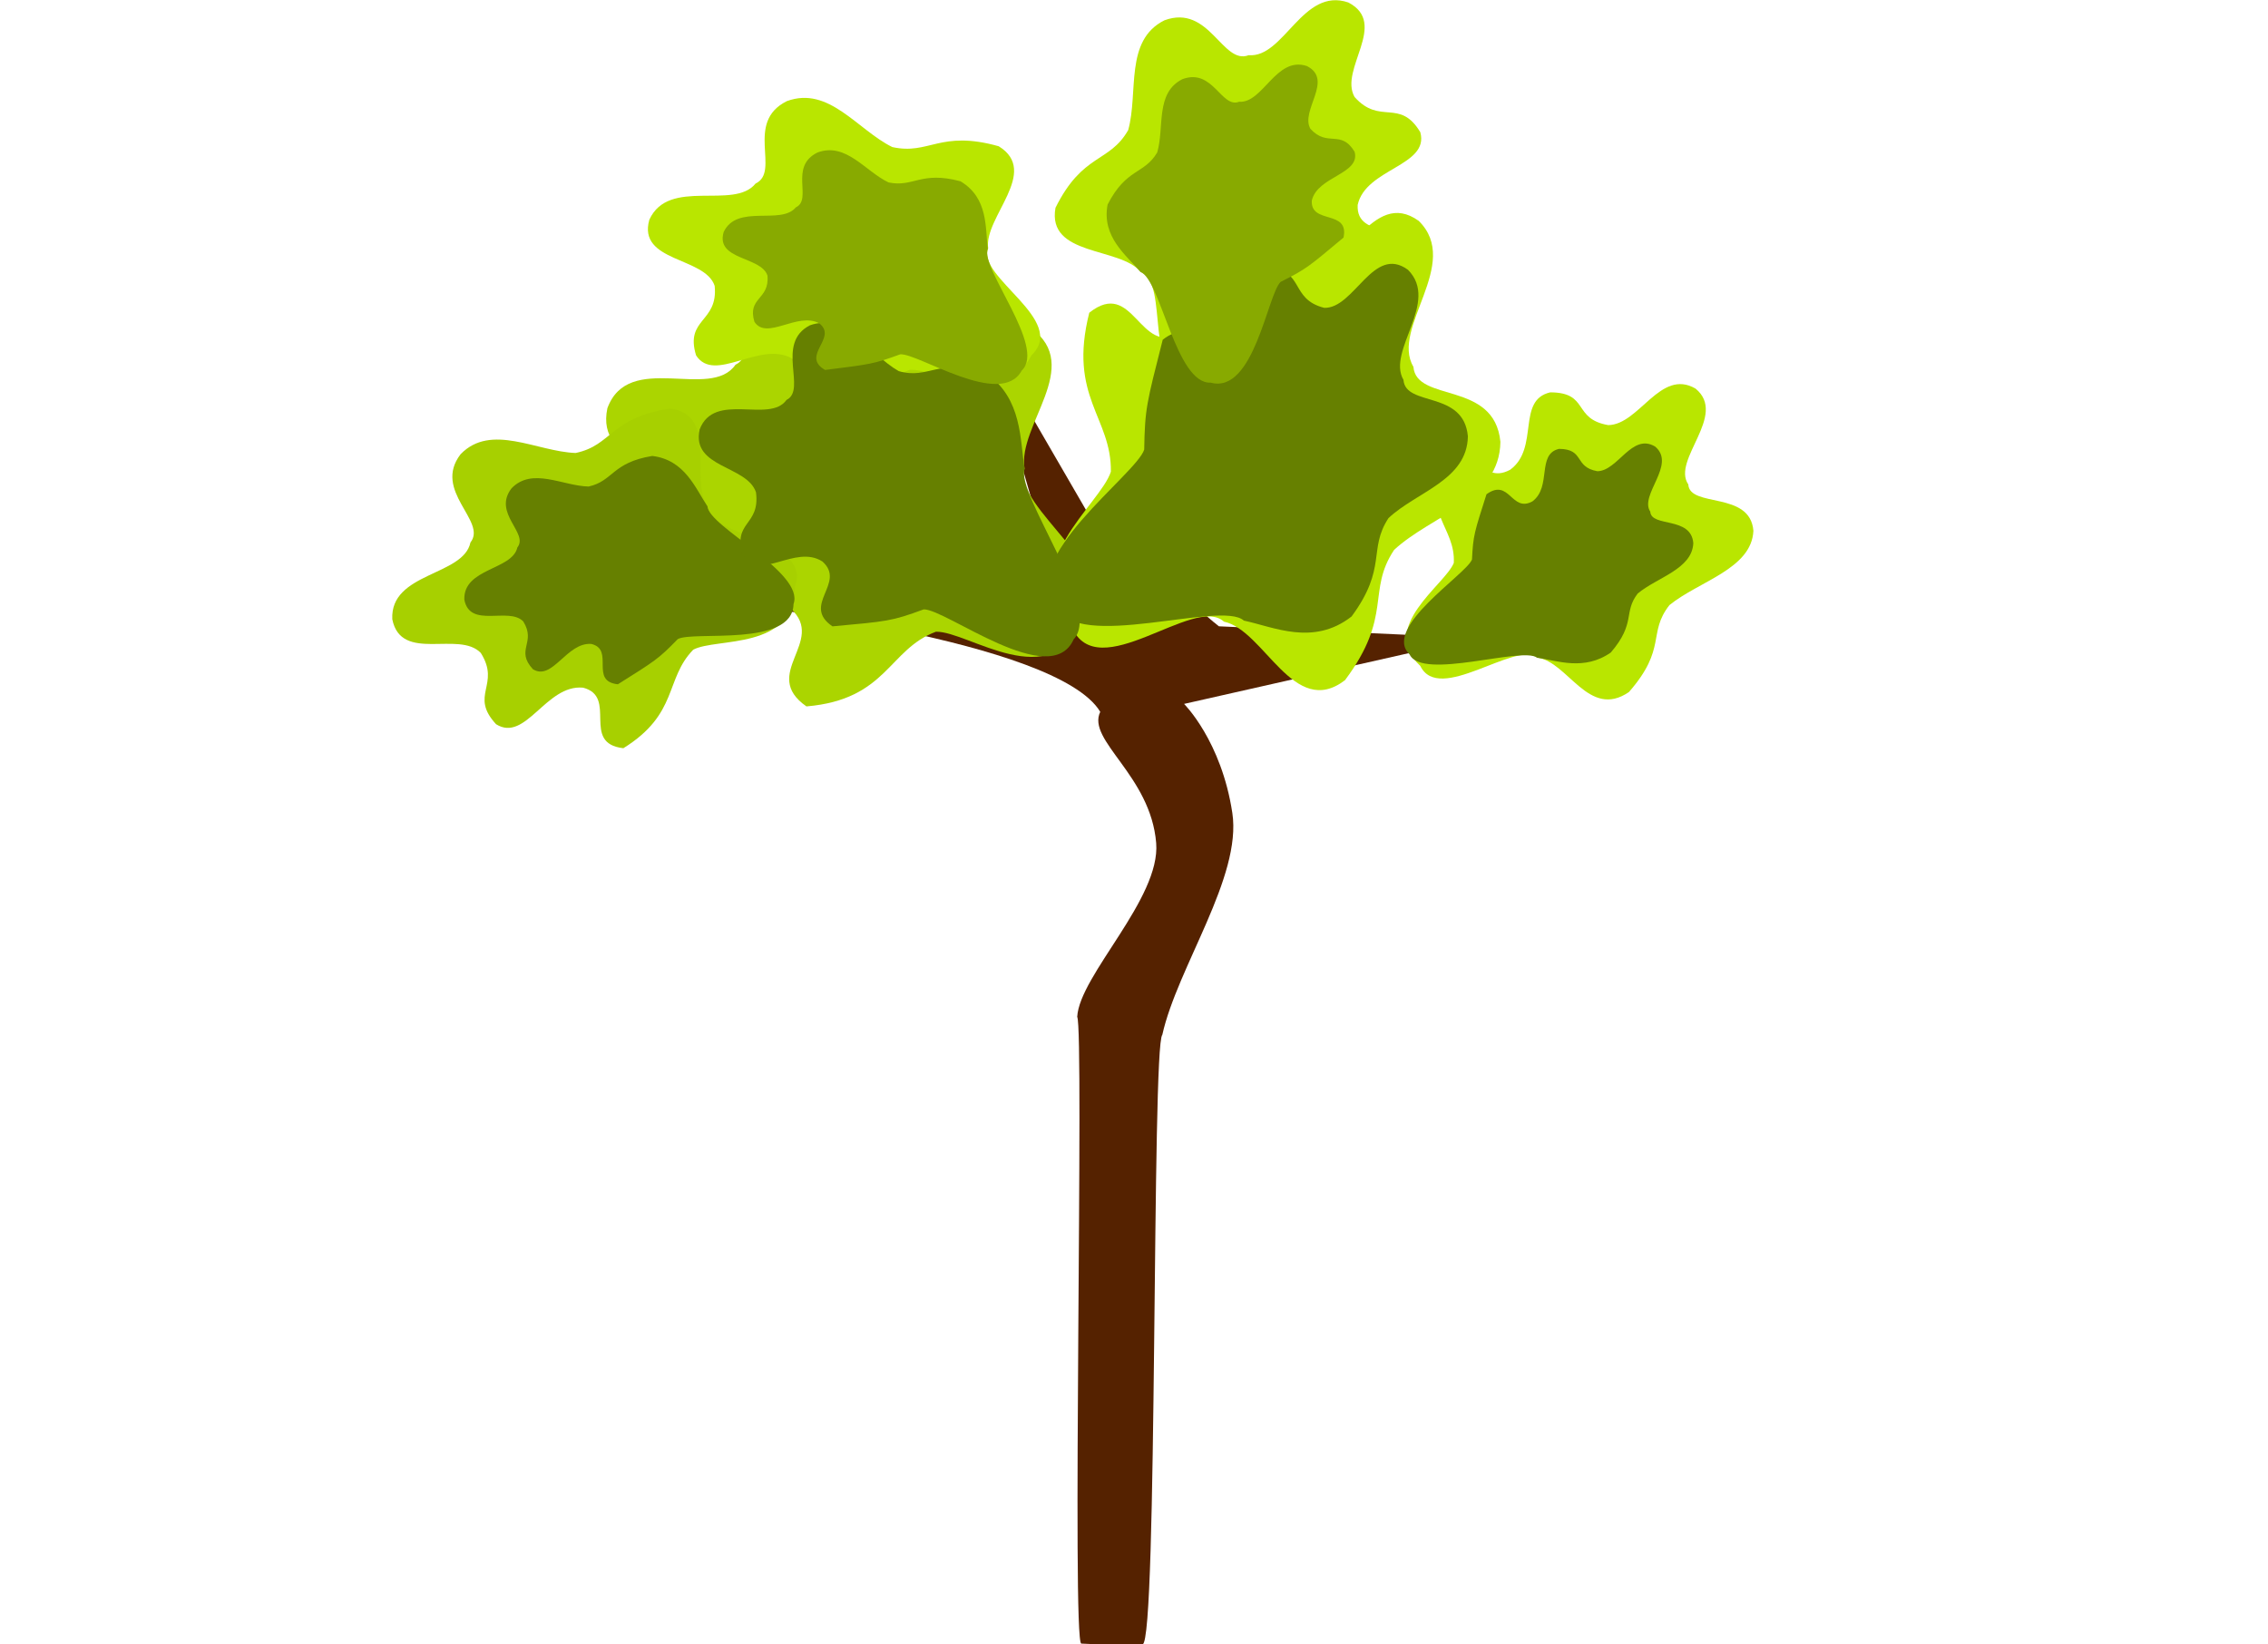 <svg width="1e3mm" height="725mm" version="1.1" viewBox="0 0 1e3 725" xmlns="http://www.w3.org/2000/svg">
    <g transform="translate(-413.42 1030.3)">
        <g stroke-width="1.279">
            <path d="m925.9-574.06c6.655-29.914 35.151-69.538 30.877-97.82-4.806-31.8-21.285-48.085-21.285-48.085l128.82-29.09-113.44-5.122c-54.975-42.793-0.056-85.585-0.084-128.38l-33.369 120.5-70.005-120.76 38.515 134.53c-119.92-25.448-147.77-15.49-147.77-15.49s141.17 15.398 160.38 47.302c-6.123 12.646 22.23 27.915 24.663 57.864 1.991 24.507-33.809 58.25-34.818 76.621 3.068 5.349-2.403 276.09 1.795 276.31 13.434 0.695 9.948 0.318 27 0.318 6.766 0 4.001-263.98 8.719-268.69z"
                  fill="#520"/>
            <path d="m762.11-761.93c-17.957-11.947-41.108 13.502-51.922-4.465-7.151-22.952 11.202-19.344 8.148-41.867-6.009-18.053-42.441-16.415-37.117-42.034 9.333-25.479 45.428-3.272 56.467-19.177 13.346-6.621-7.828-37.652 14.674-49.346 22.34-8.255 38.869 19.424 58.223 30.856 20.294 6.016 25.132-9.287 57.506 2.4 23.218 16.762-6.135 42.813-2.919 61.896-5.617 17.28 45.17 45.816 26.37 66.278-14.643 34.13-51.013 5.336-65.43 5.596-20.944 7.74-21.547 29.895-57.116 32.932-20.588-14.354 8.895-28.628-6.886-43.068z"
                  fill="#abd500"/>
            <path d="m670.46-727.13c-16.366-1.488-25.226 24.331-38.309 16.122-11.968-12.947 2.181-17.266-6.741-31.433-9.687-10.041-35.138 4.51-39.022-14.848-0.987-20.743 31.366-18.979 34.462-33.851 7.519-9.419-16.854-22.678-4.335-38.92 13.434-13.846 33.497-1.15 50.702-0.527 16.253-3.402 15.113-15.577 41.668-19.584 21.554 2.816 8.458 31.332 16.465 43.104 1.178 13.805 45.89 14.446 38.634 35.274-0.201 28.576-34.725 22.441-44.913 27.935-12.595 12.981-6.387 28.247-30.802 43.43-18.96-2.152-2.242-22.719-17.806-26.704z"
                  fill="#a7d000"/>
            <path d="m674.18-746.4c-10.946-0.866-17.114 16.534-25.8 11.131-7.897-8.591 1.617-11.605-4.229-21.039-6.396-6.66-23.571 3.313-25.997-9.647-0.473-13.912 21.177-12.992 23.384-22.997 5.12-6.382-11.081-15.082-2.55-26.083 9.121-9.401 22.441-1.044 33.957-0.766 10.915-2.416 10.262-10.577 28.08-13.481 14.408 1.714 19.072 14.377 24.326 22.212 0.664 9.255 42.997 29.061 37.95 43.098-0.394 19.179-44.171 11.661-51.043 15.431-8.551 8.814-9.909 9.531-26.397 19.918-12.677-1.29-1.296-15.229-11.682-17.775z"
                  fill="#668000"/>
        </g>
        <g transform="matrix(1.208 -.421 .421 1.208 76.155 439.47)" fill="#b9e600">
            <path d="m973.47-755.92c15.798-5.918 13.556-33.904 29.031-32.101 16.36 6.71 4.975 17.045 19.002 26.249 13.064 5.024 30.794-19.878 42.249-3.592 9.327 18.867-21.427 31.663-18.272 46.886-3.162 12.122 24.842 13.588 19.803 34.291-6.859 18.883-30.633 16.017-46.859 23.116-13.711 10.42-7.716 21.243-30.745 36.822-21.153 6.997-20.555-25.389-32.762-32.773-6.69-12.324-48.462 7.032-50.169-15.593-11.398-26.688 23.142-36.383 30.373-46.044 6.43-17.702-5.522-29.142 10.991-54.169 18.475-6.458 11.293 20.147 27.358 16.909z"/>
            <path d="m1045.7-777.48c6.747-10.982 27.832-4.489 28.629-16.548-2.83-13.571-12.334-6.696-17.4-18.922-2.004-10.78 19.531-19.979 8.689-31.465-13.115-10.311-27.225 10.849-38.422 5.847-9.714 0.326-6.896-21.189-23.436-20.907-15.404 1.976-16.556 20.518-24.266 31.623-9.896 8.627-17.329 2.223-32.48 17.042-8.326 14.863 16.524 19.954 20.453 30.487 8.483 7.189-12.193 35.593 4.868 40.763 18.804 13.223 31.076-11.343 39.48-15.18 14.441-1.852 21.507 9.182 42.967 0.927 7.536-12.923-13.817-12.024-9.082-23.667z"/>
            <path d="m844.17-791.68c-8.452-9.577-28.074-0.435-30.864-11.868 0.52-13.385 10.996-8.122 13.935-20.53 0.174-10.598-22.501-16.417-13.767-28.917 11.162-11.692 28.536 6.608 38.698 0.265 9.592-1.036 3.245-21.242 19.532-23.268 15.453-0.247 19.67 17.345 29.088 26.907 11.152 6.886 17.384-0.277 34.727 11.807 10.648 13.074-12.904 21.396-15.009 32.025-7.133 8.06 17.894 32.383 2.003 39.7-16.263 15.269-32.399-6.546-41.29-9.053-14.487 0.231-19.589 11.775-42.034 6.851-9.55-11.326 11.566-13.428 4.979-23.918z"/>
            <path d="m1065.3-673.99c12.088-3.717 9.834-21.951 21.816-20.645 12.758 4.506 4.16 11.135 15.163 17.245 10.181 3.381 23.407-12.675 32.556-1.979 7.554 12.358-15.953 20.425-13.233 30.359-2.216 7.862 19.436 9.055 15.932 22.486-4.944 12.231-23.354 10.164-35.751 14.646-10.392 6.665-5.561 13.76-23.052 23.703-16.202 4.374-16.346-16.699-25.909-21.608-5.396-8.078-37.288 4.164-39.029-10.575-9.3-17.466 17.189-23.482 22.592-29.708 4.634-11.467-4.808-19.013 7.475-35.161 14.145-4.046 9.096 13.208 21.44 11.237z"/>
        </g>
        <g stroke-width="1.279">
            <path d="m1089.1-809.26c8.633-6.484 1.771-20.812 11.714-23.142 11.451 0.076 6.417 7.96 16.91 9.851 9.079-0.117 15.198-17.052 25.482-10.87 9.47 8-7.088 21.297-2.154 28.679 0.411 7.083 18.053 1.913 18.98 13.934-0.558 11.444-15.852 14.976-24.52 22.175-6.459 8.422-0.627 12.874-11.853 26.004-11.74 8.192-23.479 3.618-32.488 2.303-6.556-5.098-50.736 10.157-56.22-1.448-12.283-11.696 24.904-35.209 27.497-41.853 0.523-10.729 1.053-12.025 6.394-28.768 10.187-7.338 10.939 8.259 20.262 3.136z"
                  fill="#668000"/>
            <path d="m776.08-782.72c-12.076-7.835-27.902 9.193-35.105-2.679-4.694-15.203 7.702-12.908 5.777-27.848-3.952-11.955-28.616-10.667-24.851-27.709 6.476-16.972 30.76-2.423 38.33-13.046 9.072-4.471-5.06-24.961 10.239-32.851 15.168-5.605 26.179 12.686 39.203 20.17 13.695 3.883 17.065-6.306 38.898 1.278 15.605 11.003 14.549 29.078 16.605 41.735-3.909 11.506 34.493 61.54 21.643 75.232-10.123 22.746-56.374-13.452-66.131-13.2-14.22 5.255-16.134 5.271-40.22 7.484-13.841-9.419 6.199-19.061-4.389-28.563z"
                  fill="#668000"/>
            <path d="m774.66-887.75c-9.584-5.242-23.141 7.686-28.596-0.661-3.281-10.855 6.766-9.643 5.739-20.409-2.794-8.527-23-6.692-19.3-19.19 5.913-12.546 25.23-2.881 31.805-10.862 7.578-3.574-3.224-17.919 9.57-24.201 12.602-4.619 20.935 8.245 31.306 13.197 11.052 2.316 14.178-5.197 31.746-0.494 12.353 7.41 10.83 20.559 12.047 29.663-3.615 8.488 25.946 43.376 14.942 53.775-9.105 16.867-45.586-7.699-53.571-7.159-11.815 4.331-13.379 4.412-33.148 6.897-10.969-6.326 5.763-14.051-2.544-20.557z"
                  fill="#8a0"/>
            <path d="m955.91-873.87c12.381-10.448 1.723-35.218 16.197-38.53 16.786 0.873 9.738 13.93 25.195 17.822 13.301 0.392 21.558-27.963 36.889-16.799 14.214 14.197-9.494 35.696-1.955 48.551 0.899 12.052 26.539 4.42 28.4 24.889-0.338 19.392-22.604 24.395-35.007 36.055-9.113 13.879-0.38 21.817-16.282 43.378-16.863 13.145-34.258 4.617-47.517 1.8-9.823-9.082-73.932 13.949-82.454-6.11-18.493-20.656 35.022-58.158 38.544-69.271 0.317-18.181 1.04-20.347 8.163-48.426 14.623-11.796 16.378 14.732 29.827 6.641z"
                  fill="#668000"/>
            <path d="m991.82-941.89c2.487-10.734 21.551-11.619 18.867-21.5-6.073-10.044-11.954-1.801-19.486-10.124-4.624-8.049 10.467-21.621-1.591-27.686-13.594-4.469-19.293 16.534-29.848 15.761-7.865 3.062-11.511-14.967-24.978-9.971-12.068 6.024-7.881 21.194-11.122 32.304-5.717 9.758-13.576 6.776-21.884 23.005-2.705 14.296 8.376 22.417 14.509 29.713 8.937 3.307 15.573 49.573 30.976 48.79 19.058 5.159 24.998-38.944 30.818-44.438 11.314-5.647 12.436-6.74 27.726-19.534 2.596-12.515-14.643-5.637-13.987-16.32z"
                  fill="#8a0"/>
        </g>
    </g>
</svg>
